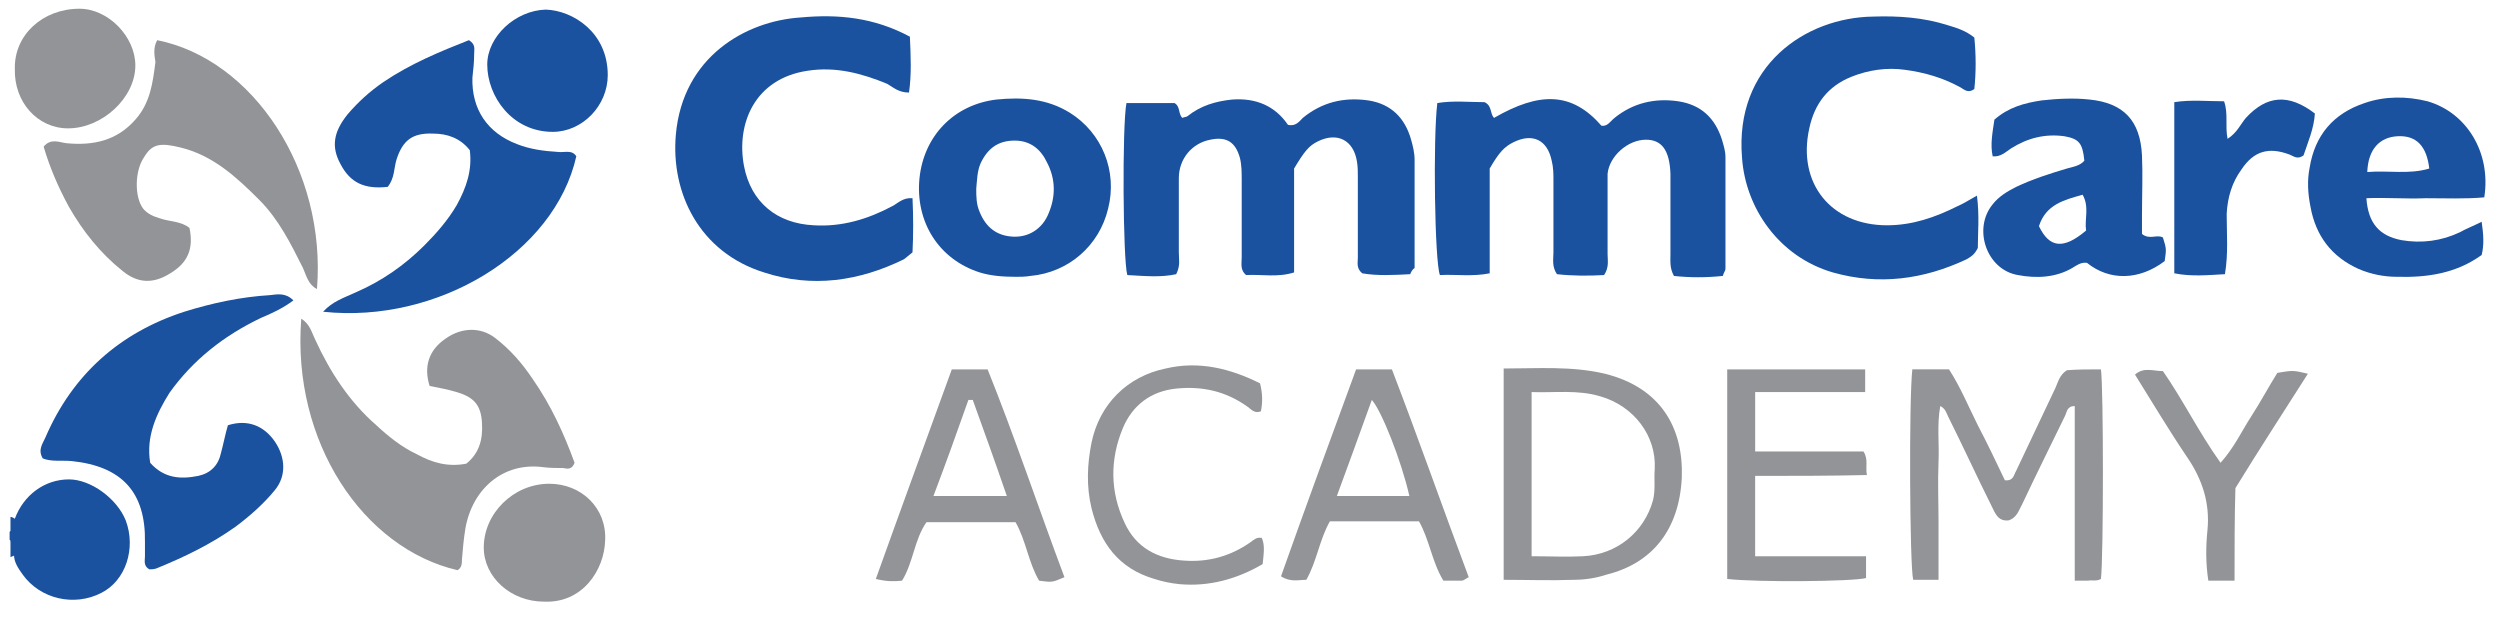 <?xml version="1.0" encoding="utf-8"?>
<!-- Generator: Adobe Illustrator 19.0.0, SVG Export Plug-In . SVG Version: 6.00 Build 0)  -->
<svg version="1.1" id="Layer_1" xmlns="http://www.w3.org/2000/svg" xmlns:xlink="http://www.w3.org/1999/xlink" x="0px" y="0px"
	 viewBox="0 0 286.3 70.9" style="enable-background:new 0 0 286.3 70.9;" xml:space="preserve">
<style type="text/css">
	.st0{fill:#1A52A0;}
	.st1{fill:#929497;}
</style>
<g>
	<path class="st0" d="M1.7,59.4c1-2.7,3.4-4.5,6.2-4.5c2.5,0,5.5,2.2,6.5,4.7c1.2,3.2,0,6.9-2.8,8.3c-3.1,1.6-7,0.7-9-2.1
		c-0.5-0.7-1-1.4-1-2.3c-0.6-0.4,0-1.2-0.5-1.7c0-0.3,0-0.6,0-0.9C1.7,60.6,1.1,59.8,1.7,59.4z"/>
	<path class="st0" d="M1.7,59.4C1.5,59.9,2,60.7,1.2,61c0-0.6,0-1.2,0-1.8C1.4,59.2,1.5,59.3,1.7,59.4z"/>
	<path class="st0" d="M1.2,61.9C2,62.3,1.5,63,1.7,63.6c-0.2,0.1-0.3,0.1-0.5,0.2C1.2,63.1,1.2,62.5,1.2,61.9z"/>
	<path class="st0" d="M161.5,31.4c-1.9,0.1-3.8,0.2-5.5-0.1c-0.7-0.6-0.5-1.2-0.5-1.8c0-3.1,0-6.1,0-9.2c0-0.6,0-1.2-0.1-1.8
		c-0.4-2.5-2.3-3.4-4.5-2.3c-1,0.5-1.5,1.1-2.7,3.1c0,3.8,0,7.8,0,11.9c-1.9,0.6-3.7,0.2-5.5,0.3c-0.7-0.6-0.5-1.3-0.5-2
		c0-3,0-5.9,0-8.9c0-0.8,0-1.7-0.2-2.5c-0.5-1.8-1.5-2.5-3.4-2.1c-2.1,0.4-3.6,2.2-3.6,4.4c0,2.8,0,5.6,0,8.5c0,0.8,0.2,1.5-0.3,2.5
		c-1.8,0.4-3.7,0.2-5.6,0.1c-0.5-1.7-0.6-17-0.1-19.7c1.8,0,3.7,0,5.5,0c0.7,0.4,0.4,1.2,0.9,1.7c0.2-0.1,0.5-0.1,0.6-0.2
		c1.5-1.2,3.2-1.7,5.1-1.9c2.7-0.2,4.9,0.7,6.4,2.9c0.9,0.2,1.3-0.4,1.7-0.8c2.2-1.8,4.7-2.4,7.5-2c2.6,0.4,4.2,2,4.9,4.5
		c0.2,0.7,0.4,1.5,0.4,2.3c0,4.1,0,8.2,0,12.4C161.8,30.8,161.6,31.1,161.5,31.4z"/>
	<path class="st0" d="M178.3,31.4c-0.6-0.9-0.4-1.7-0.4-2.5c0-2.7,0-5.5,0-8.2c0-0.8,0-1.5-0.2-2.3c-0.5-2.4-2.2-3.2-4.4-2.1
		c-1,0.5-1.6,1.1-2.7,3c0,3.8,0,7.8,0,12c-2,0.4-3.9,0.1-5.7,0.2c-0.6-1.5-0.8-15.6-0.3-19.7c1.8-0.3,3.7-0.1,5.4-0.1
		c0.9,0.4,0.6,1.3,1.1,1.8c5.2-3,8.9-3,12.3,0.9c0.7,0.1,1-0.5,1.5-0.9c2.1-1.7,4.6-2.3,7.3-1.9c2.6,0.4,4.2,1.9,5,4.4
		c0.2,0.7,0.4,1.3,0.4,2c0,4.3,0,8.5,0,12.8c0,0.2-0.2,0.4-0.3,0.8c-1.9,0.2-3.8,0.2-5.6,0c-0.5-0.9-0.4-1.7-0.4-2.5
		c0-2.5,0-5,0-7.6c0-0.5,0-1.1,0-1.6c-0.1-2.7-1-3.9-2.8-3.9c-2.1,0-4.2,1.9-4.4,3.9c0,0.5,0,0.9,0,1.4c0,2.6,0,5.2,0,7.8
		c0,0.7,0.2,1.5-0.4,2.4C181.9,31.6,180.1,31.6,178.3,31.4z"/>
	<path class="st0" d="M104.2,4.2c0.1,2.2,0.2,4.3-0.1,6.4c-1.2,0-1.8-0.6-2.5-1c-2.9-1.2-5.9-2-9.1-1.5C86.4,9,84.3,14.2,85.2,19
		c0.8,4.2,3.8,6.6,8,6.8c3.2,0.2,6.2-0.7,9-2.2c0.6-0.3,1.2-1,2.3-0.9c0.1,2.1,0.1,4.2,0,6.2c-0.4,0.3-0.7,0.6-1,0.8
		c-5.1,2.5-10.5,3.3-16,1.5c-7.4-2.3-10.7-9.1-10.1-15.8c0.8-8.9,8-13,14.3-13.4C96,1.6,100.1,2,104.2,4.2z"/>
	<path class="st0" d="M226.1,4.3c0.2,2,0.2,4,0,5.9c-0.7,0.5-1.1,0.1-1.6-0.2c-2-1.1-4.1-1.7-6.3-2C216.1,7.7,214,8,212,8.8
		c-2.7,1.1-4.2,3.1-4.8,5.9c-1.4,6.3,2.5,11.1,8.9,11.1c2.9,0,5.5-0.9,8.1-2.2c0.7-0.3,1.3-0.7,2.2-1.2c0.3,2.3,0.1,4.3,0.1,6
		c-0.4,0.8-0.8,1-1.3,1.3c-4.9,2.3-10,3-15.3,1.5c-6.2-1.8-10-7.4-10.4-13.1C198.6,7.5,206.8,2,214.5,1.9c2.9-0.1,5.8,0.1,8.6,1
		C224.1,3.2,225.1,3.5,226.1,4.3z"/>
	<path class="st0" d="M17.2,53c1.6,1.8,3.5,1.9,5.5,1.5c1.4-0.3,2.3-1.2,2.6-2.6c0.3-1.1,0.5-2.2,0.8-3.2c2.2-0.7,4.1,0,5.4,1.9
		c1.2,1.8,1.3,3.9,0,5.5c-1.3,1.6-2.9,3-4.5,4.2c-2.8,2-5.9,3.5-9.1,4.8c-0.3,0.1-0.6,0.1-0.8,0.1c-0.7-0.4-0.5-1-0.5-1.5
		c0-0.5,0-1.1,0-1.6c0.1-5.7-2.6-8.7-8.4-9.3c-1.1-0.1-2.3,0.1-3.3-0.3c-0.6-1,0-1.7,0.3-2.4c3.1-7.2,8.5-12,15.9-14.4
		c3.2-1,6.5-1.7,9.8-1.9c0.9-0.1,1.8-0.3,2.7,0.6c-1.2,0.9-2.5,1.5-3.7,2c-4.2,2-7.8,4.8-10.5,8.6C17.9,47.4,16.7,50,17.2,53z"/>
	<path class="st0" d="M44.4,21.4c-2.7,0.3-4.3-0.5-5.4-2.6c-1.1-2-0.8-3.7,0.8-5.7c1.2-1.4,2.5-2.6,4.1-3.7c3.1-2.1,6.5-3.5,9.8-4.8
		c0.8,0.5,0.6,1,0.6,1.6c0,0.9-0.1,1.8-0.2,2.7c-0.1,3.6,1.7,6.3,5.1,7.6c1.5,0.6,3.1,0.8,4.7,0.9c0.7,0.1,1.6-0.3,2.1,0.5
		c-2.5,11.1-15.9,19.2-29,17.8c1.1-1.2,2.4-1.6,3.7-2.2c3-1.3,5.6-3.1,7.9-5.4c1.4-1.4,2.7-2.9,3.7-4.6c1.1-2,1.8-4,1.5-6.3
		c-1.1-1.4-2.6-1.9-4.2-1.9c-2.4-0.1-3.5,0.8-4.2,3C45.1,19.3,45.2,20.4,44.4,21.4z"/>
	<path class="st1" d="M53.4,53.1c1.5-1.2,1.9-2.8,1.8-4.6c-0.1-2.1-0.9-3-2.9-3.6c-1-0.3-2.1-0.5-3.1-0.7c-0.7-2.2-0.1-4.1,1.8-5.4
		c1.8-1.3,4-1.4,5.7-0.1c1.7,1.3,3.1,2.9,4.3,4.7c2.1,3,3.6,6.3,4.8,9.6c-0.3,0.8-0.8,0.7-1.3,0.6c-0.8,0-1.5,0-2.3-0.1
		c-4.6-0.6-8.1,2.5-8.9,7c-0.2,1.2-0.3,2.4-0.4,3.6c0,0.4,0,0.9-0.5,1.2c-10.8-2.5-19-14.7-17.9-28.8c1,0.6,1.2,1.6,1.6,2.4
		c1.7,3.7,3.9,7.1,7,9.8c1.4,1.3,2.9,2.5,4.6,3.3C49.5,53,51.3,53.5,53.4,53.1z"/>
	<path class="st1" d="M18,4.6c11,2.2,19.4,14.9,18.3,28.5c-1-0.5-1.2-1.5-1.6-2.4c-1.4-2.8-2.8-5.6-5-7.8c-2.6-2.6-5.3-5.1-9-6
		c-2.4-0.6-3.3-0.4-4.2,1.1c-1.1,1.6-1.1,4.6-0.1,5.9c0.5,0.6,1.2,0.9,1.9,1.1c1.1,0.4,2.4,0.3,3.4,1.1c0.5,2.4-0.2,4-2.2,5.2
		c-1.9,1.2-3.7,1.2-5.5-0.3c-2.5-2-4.5-4.5-6.1-7.3c-1.2-2.2-2.2-4.5-2.9-6.9c0.8-1,1.8-0.5,2.6-0.4c3.1,0.3,5.8-0.3,7.9-2.7
		c1.7-1.9,2-4.2,2.3-6.6C17.7,6.4,17.5,5.5,18,4.6z"/>
	<path class="st1" d="M240.6,42.3c0.3,2.1,0.3,21.5,0,24c-0.5,0.3-1,0.1-1.5,0.2c-0.4,0-0.9,0-1.5,0c0-6.7,0-13.3,0-20
		c-0.9,0-0.9,0.7-1.1,1.1c-1.6,3.3-3.3,6.7-4.9,10.1c-0.4,0.7-0.6,1.6-1.6,1.9c-1.2,0.1-1.5-0.8-1.9-1.6c-1.7-3.4-3.3-6.9-5-10.3
		c-0.2-0.4-0.3-0.9-0.9-1.2c-0.4,2.2-0.1,4.3-0.2,6.4c-0.1,2.3,0,4.6,0,6.9c0,2.2,0,4.4,0,6.6c-1.1,0-2,0-2.9,0
		c-0.4-1.5-0.5-20.5-0.1-24.1c1.3,0,2.7,0,4.2,0c1.3,2,2.2,4.2,3.3,6.4c1.1,2.1,2.1,4.2,3.1,6.3c1,0.1,1-0.6,1.3-1.1
		c1.5-3.2,3-6.3,4.5-9.5c0.3-0.7,0.5-1.5,1.3-2C237.9,42.3,239.2,42.3,240.6,42.3z"/>
	<path class="st1" d="M201,54.5c0,3.2,0,6.1,0,9.2c4.2,0,8.4,0,12.7,0c0,1,0,1.7,0,2.5c-1.5,0.4-12.5,0.5-15.9,0.1c0-8,0-15.9,0-24
		c5.3,0,10.5,0,15.8,0c0,0.8,0,1.6,0,2.6c-4.2,0-8.3,0-12.6,0c0,2.3,0,4.5,0,6.8c4.1,0,8.3,0,12.4,0c0.6,0.9,0.2,1.8,0.4,2.7
		C209.5,54.5,205.3,54.5,201,54.5z"/>
	<path class="st0" d="M265.1,13c-0.1,1.7-0.8,3.3-1.3,4.8c-0.7,0.5-1.1,0.1-1.6-0.1c-2.4-0.9-4.1-0.4-5.5,1.7
		c-1.1,1.5-1.6,3.2-1.7,5.1c0,2.3,0.2,4.5-0.2,6.9c-1.9,0.1-3.8,0.3-5.8-0.1c0-6.6,0-13,0-19.6c1.9-0.3,3.8-0.1,5.7-0.1
		c0.5,1.4,0.1,2.8,0.4,4.3c1.1-0.7,1.5-1.7,2.1-2.4C259.6,10.9,262.1,10.7,265.1,13z"/>
	<path class="st1" d="M144.3,43.9c0.3,1.2,0.3,2.2,0.1,3.2c-0.7,0.3-1.1-0.2-1.5-0.5c-2.5-1.8-5.2-2.4-8.2-2.1
		c-2.9,0.3-5,1.9-6.1,4.5c-1.5,3.6-1.5,7.3,0.2,10.9c1.3,2.8,3.7,4.1,6.8,4.3c2.8,0.2,5.3-0.5,7.6-2.1c0.4-0.3,0.7-0.6,1.3-0.5
		c0.4,0.9,0.2,1.9,0.1,3c-2.9,1.7-6.1,2.6-9.5,2.3c-1-0.1-2-0.3-2.9-0.6c-4.1-1.2-6.2-4.1-7.2-8.1c-0.6-2.5-0.5-5,0-7.5
		c0.9-4.4,4.1-7.6,8.5-8.5C137.3,41.3,140.9,42.2,144.3,43.9z"/>
	<path class="st0" d="M69.6,8.6c0,3.5-2.9,6.5-6.3,6.5c-4.7,0-7.5-4.1-7.5-7.7c0-3.2,3.2-6.2,6.7-6.3C65.6,1.2,69.6,3.7,69.6,8.6z"
		/>
	<path class="st1" d="M9.1,1c3.3,0,6.4,3.2,6.4,6.5c0,3.7-3.8,7.2-7.7,7.2c-3.5,0-6.2-3-6.1-6.8C1.6,4,4.9,1,9.1,1z"/>
	<path class="st1" d="M62.3,68.9c-3.8,0-6.9-2.8-6.9-6.2c0-3.9,3.4-7.3,7.5-7.3c3.7,0,6.6,2.8,6.4,6.5
		C69.2,65.3,66.7,69.1,62.3,68.9z"/>
	<path class="st1" d="M255.9,66.5c-1.1,0-2,0-3,0c-0.3-1.9-0.3-3.9-0.1-5.8c0.3-3.1-0.6-5.8-2.3-8.3c-2.1-3.1-4-6.3-6-9.5
		c1-0.9,2.1-0.4,3.2-0.4c2.3,3.3,4.1,7,6.6,10.5c1.6-1.8,2.4-3.6,3.5-5.3c1.1-1.7,2-3.4,3-5c1.8-0.3,1.8-0.3,3.5,0.1
		c-2.8,4.4-5.6,8.7-8.3,13.1C255.9,59.2,255.9,62.7,255.9,66.5z"/>
	<g>
		<path class="st1" d="M183.8,42.8c-3.8-0.9-7.7-0.6-11.6-0.6c0,8.1,0,16.1,0,24.2c2.7,0,5.4,0.1,8,0c1.3,0,2.6-0.2,3.8-0.6
			c5.2-1.3,8.3-5.1,8.6-11.1C192.8,49,190.2,44.4,183.8,42.8z M189.5,53.7c-0.1,1.2,0.1,2.4-0.2,3.6c-1,3.6-4.1,6.2-8,6.4
			c-1.9,0.1-3.8,0-5.9,0c0-6.3,0-12.4,0-18.8c2.6,0.1,5.3-0.3,7.9,0.5C187.1,46.5,189.7,49.9,189.5,53.7z"/>
	</g>
	<g>
		<path class="st1" d="M113.1,42.3c-1.5,0-2.6,0-4.1,0c-2.9,8-5.8,15.9-8.7,24c1.2,0.3,2.1,0.3,3,0.2c1.3-2.1,1.4-4.7,2.8-6.7
			c3.4,0,6.7,0,10.2,0c1.2,2.1,1.5,4.7,2.7,6.7c1.5,0.2,1.5,0.2,2.9-0.4C118.9,58.1,116.2,50,113.1,42.3z M106.9,56.8
			c1.4-3.7,2.7-7.3,4-11c0.2,0,0.4,0,0.5,0c1.3,3.6,2.6,7.2,3.9,11C112.5,56.8,109.8,56.8,106.9,56.8z"/>
	</g>
	<g>
		<path class="st1" d="M159.4,42.3c-1.5,0-2.7,0-4.1,0c-2.9,7.9-5.8,15.8-8.6,23.7c1.1,0.7,2,0.4,2.9,0.4c1.2-2.1,1.5-4.6,2.7-6.7
			c3.4,0,6.8,0,10.2,0c1.2,2.1,1.5,4.7,2.8,6.8c0.7,0,1.4,0,2.1,0c0.2,0,0.4-0.2,0.8-0.4C165.2,58.1,162.4,50.1,159.4,42.3z
			 M153.1,56.8c1.4-3.8,2.7-7.4,4-11c1.1,1.2,3.4,7,4.3,11C158.8,56.8,156.1,56.8,153.1,56.8z"/>
	</g>
	<g>
		<path class="st0" d="M122.5,12.9c-2.6-1.6-5.4-1.8-8.4-1.5c-4.9,0.6-8.3,4.2-8.8,9c-0.5,5,2.2,9.3,6.9,10.8
			c1.3,0.4,2.7,0.5,4.2,0.5c0.4,0,1,0,1.6-0.1c4.4-0.4,7.9-3.5,8.9-7.7C128,19.6,126.2,15.2,122.5,12.9z M120.1,24.4
			c-0.7,1.8-2.3,2.8-4.1,2.7c-1.9-0.1-3.1-1.1-3.8-2.8c-0.4-0.9-0.4-1.8-0.4-2.7c0.1-1,0.1-2,0.5-2.9c0.8-1.7,2-2.6,3.9-2.6
			c1.8,0,3,1,3.7,2.5C120.9,20.5,120.9,22.5,120.1,24.4z"/>
	</g>
	<g>
		<path class="st0" d="M247.7,27.2c-0.7-0.4-1.5,0.3-2.4-0.4c0-0.6,0-1.3,0-2.1c0-2.3,0.1-4.6,0-6.9c-0.2-4-2.1-6-6-6.4
			c-1.8-0.2-3.7-0.1-5.5,0.1c-2,0.3-3.8,0.8-5.4,2.2c-0.2,1.4-0.5,2.8-0.2,4.2c0.9,0.1,1.5-0.5,2.1-0.9c1.9-1.2,3.9-1.7,6.1-1.4
			c1.7,0.3,2.1,0.8,2.3,2.8c-0.5,0.6-1.3,0.7-2,0.9c-2,0.6-3.9,1.2-5.8,2.1c-1,0.5-2,1.1-2.7,2c-2.3,2.8-0.7,7.5,2.9,8.1
			c2.1,0.4,4.3,0.3,6.2-0.8c0.5-0.3,1-0.7,1.7-0.6c2.6,2.1,6,2,8.9-0.2C248.1,28.5,248.1,28.5,247.7,27.2z M238.9,26.4
			c-2.6,2.2-4.2,2-5.4-0.5c0.8-2.5,2.9-3,5-3.6C239.3,23.7,238.7,25.1,238.9,26.4z"/>
	</g>
	<g>
		<path class="st0" d="M277.8,22.7c2.3,0,4.5,0.1,6.7-0.1c0.8-5.1-2-9.7-6.5-11c-2.4-0.6-4.9-0.6-7.2,0.2c-3.6,1.2-5.7,3.7-6.3,7.4
			c-0.3,1.5-0.2,3,0.1,4.5c0.6,3.3,2.4,5.7,5.5,7.1c1.4,0.6,2.9,0.9,4.4,0.9c3.5,0.1,6.8-0.4,9.7-2.5c0.3-1.2,0.2-2.4,0-3.8
			c-1,0.5-1.8,0.8-2.5,1.2c-2.1,1-4.4,1.3-6.7,0.9c-2.5-0.5-3.8-1.9-4-4.8C273.3,22.6,275.5,22.8,277.8,22.7z M271.1,19.7
			c0.1-2.6,1.4-4,3.5-4.1c2.1-0.1,3.3,1.1,3.6,3.7C275.9,20,273.5,19.5,271.1,19.7z"/>
	</g>
</g>
</svg>
